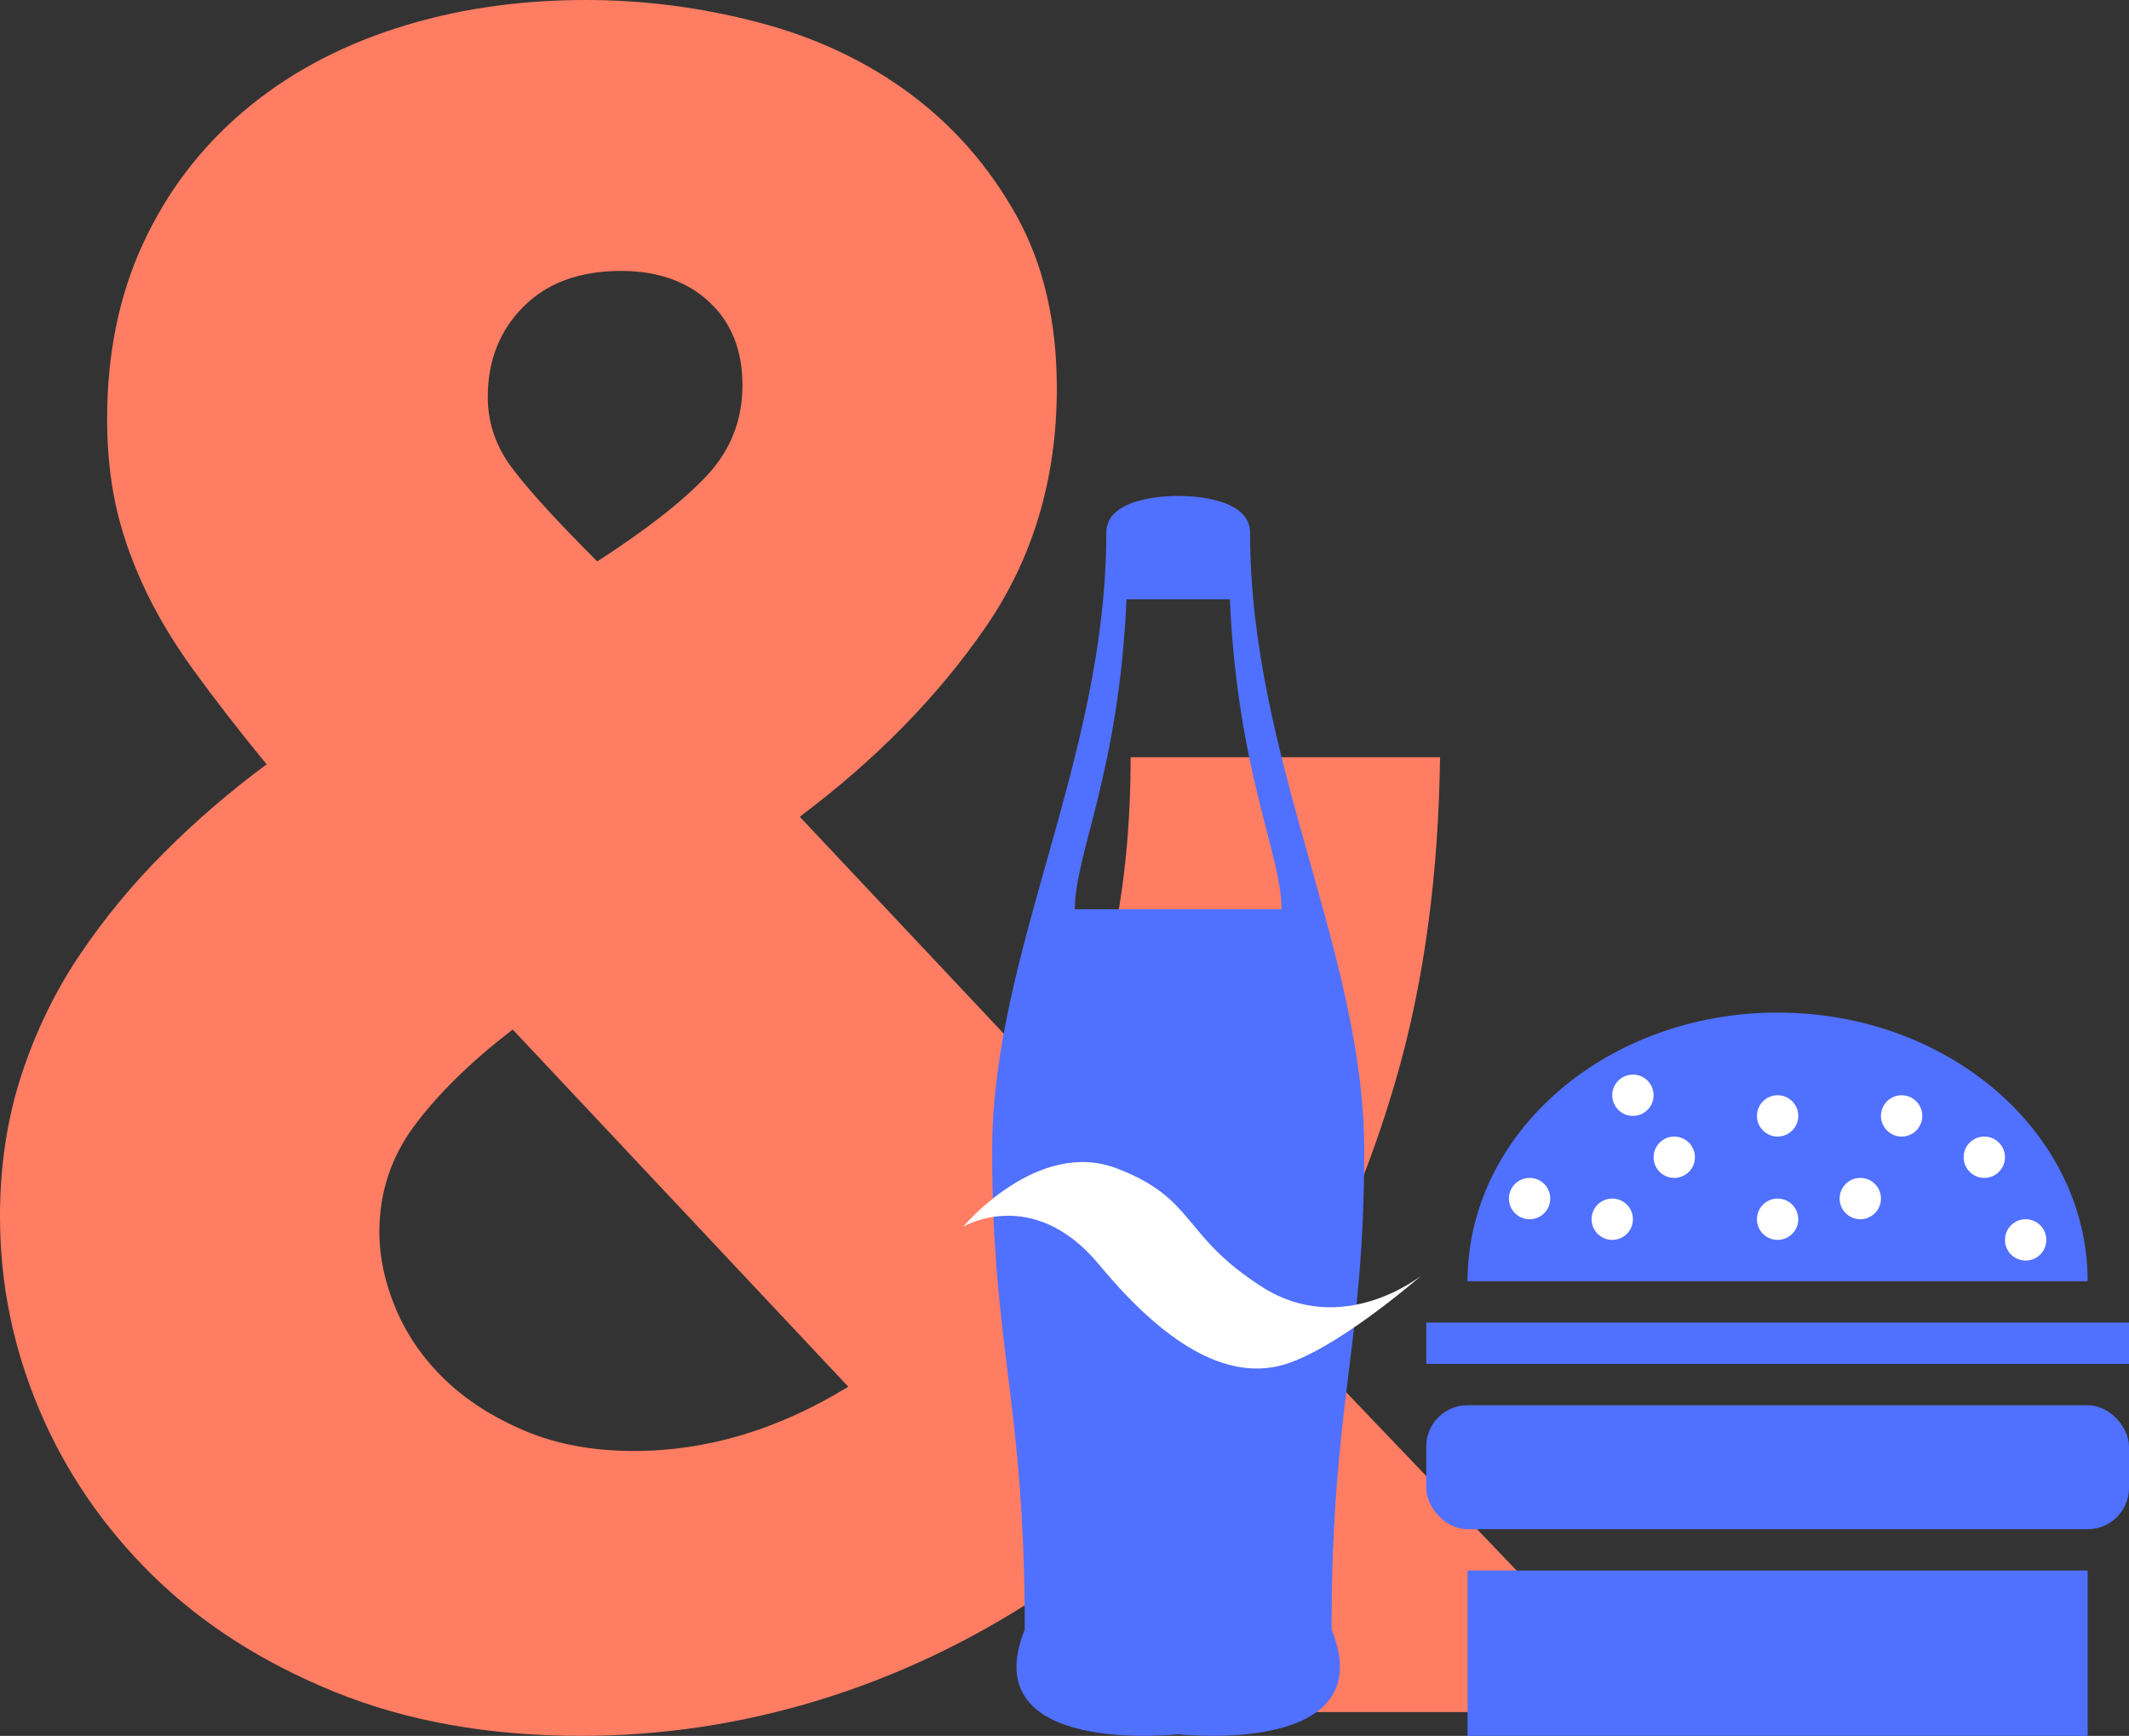 <?xml version="1.0" encoding="UTF-8" standalone="no"?>
<svg width="103px" height="84px" viewBox="0 0 103 84" version="1.1" xmlns="http://www.w3.org/2000/svg" xmlns:xlink="http://www.w3.org/1999/xlink">
    <rect x="0" y="0" width="103" height="84" fill="#333333" stroke="none"/>
    <!-- Generator: Sketch 39.1 (31720) - http://www.bohemiancoding.com/sketch -->
    <title>Group 28</title>
    <desc>Created with Sketch.</desc>
    <defs></defs>
    <g id="Logo-Grid" stroke="none" stroke-width="1" fill="none" fill-rule="evenodd">
        <g id="Group-28">
            <path d="M55.735,82.848 L50.323,77.202 C46.945,79.429 43.375,81.119 39.614,82.272 C35.852,83.424 32.013,84 28.098,84 C23.645,84 19.672,83.289 16.179,81.868 C12.686,80.447 9.75,78.565 7.37,76.222 C4.99,73.879 3.167,71.21 1.9,68.214 C0.633,65.218 0,62.107 0,58.881 C0,56.422 0.345,54.137 1.036,52.025 C1.727,49.912 2.668,47.973 3.858,46.206 C5.048,44.439 6.41,42.787 7.946,41.251 C9.481,39.715 11.132,38.294 12.897,36.988 C11.516,35.298 10.326,33.761 9.328,32.379 C8.33,30.996 7.524,29.632 6.909,28.288 C6.295,26.944 5.854,25.638 5.585,24.37 C5.316,23.103 5.182,21.739 5.182,20.28 C5.182,17.13 5.758,14.307 6.909,11.811 C8.061,9.314 9.673,7.182 11.746,5.416 C13.819,3.649 16.275,2.305 19.116,1.383 C21.956,0.461 25.027,0 28.328,0 C31.169,0 33.971,0.365 36.735,1.095 C39.499,1.824 41.936,2.977 44.047,4.551 C46.158,6.126 47.866,8.085 49.172,10.428 C50.477,12.771 51.129,15.556 51.129,18.782 C51.129,23.161 49.978,27.021 47.675,30.362 C45.371,33.704 42.377,36.757 38.692,39.523 L51.475,53.119 C52.473,50.815 53.26,48.299 53.835,45.572 C54.411,42.845 54.699,39.868 54.699,36.642 L69.669,36.642 C69.593,42.327 68.902,47.454 67.597,52.025 C66.291,56.595 64.526,60.724 62.299,64.412 L79.918,82.848 L55.735,82.848 Z M30.676,70.214 C34.207,70.214 37.662,69.177 41.04,67.103 L24.803,49.819 C22.807,51.355 21.233,52.891 20.082,54.428 C18.93,55.964 18.354,57.692 18.354,59.613 C18.354,60.842 18.623,62.09 19.16,63.358 C19.698,64.625 20.485,65.758 21.521,66.757 C22.557,67.756 23.843,68.581 25.379,69.234 C26.914,69.887 28.68,70.214 30.676,70.214 Z M23.598,19.217 C23.598,20.446 23.982,21.579 24.75,22.616 C25.518,23.653 26.899,25.171 28.895,27.168 C31.275,25.631 33.041,24.249 34.193,23.02 C35.344,21.791 35.92,20.331 35.92,18.641 C35.92,16.951 35.383,15.607 34.308,14.608 C33.233,13.609 31.813,13.11 30.047,13.11 C28.051,13.11 26.477,13.686 25.326,14.839 C24.174,15.991 23.598,17.45 23.598,19.217 Z" id="Combined-Shape" fill="#FF7D63"></path>
            <g id="Group-23" transform="translate(46, 24)">
                <path d="M40,38 C48.284,38 55,32.18 55,25 L25,25 C25,32.18 31.716,38 40,38 Z" id="Oval-49-Copy" fill="#5070FF" transform="translate(40, 31.5) rotate(-180) translate(-40, -31.5) "></path>
                <rect id="Rectangle-30" fill="#5070FF" x="25" y="52" width="30" height="8"></rect>
                <rect id="Rectangle-30-Copy-2" fill="#5070FF" x="23" y="40" width="34" height="2"></rect>
                <rect id="Rectangle-30-Copy-3" fill="#5070FF" x="23" y="44" width="34" height="6" rx="2"></rect>
                <circle id="Oval-25" fill="#FFFFFF" cx="28" cy="34" r="1"></circle>
                <circle id="Oval-25-Copy-2" fill="#FFFFFF" cx="32" cy="35" r="1"></circle>
                <circle id="Oval-25-Copy-3" fill="#FFFFFF" cx="33" cy="29" r="1"></circle>
                <circle id="Oval-25-Copy-4" fill="#FFFFFF" cx="40" cy="35" r="1"></circle>
                <circle id="Oval-25-Copy-8" fill="#FFFFFF" cx="40" cy="30" r="1"></circle>
                <circle id="Oval-25-Copy-9" fill="#FFFFFF" cx="44" cy="34" r="1"></circle>
                <circle id="Oval-25-Copy-9" fill="#FFFFFF" cx="52" cy="36" r="1"></circle>
                <circle id="Oval-25-Copy-9" fill="#FFFFFF" cx="35" cy="32" r="1"></circle>
                <circle id="Oval-25-Copy-9" fill="#FFFFFF" cx="46" cy="30" r="1"></circle>
                <circle id="Oval-25-Copy-10" fill="#FFFFFF" cx="50" cy="32" r="1"></circle>
                <path d="M14.478,1.775 C14.478,12.737 20,22.074 20,31.676 C20,41.279 18.422,43.807 18.422,54.85 C20.91,61.034 11,59.922 11,59.922 C10.984,59.924 1.092,61.029 3.578,54.85 C3.578,43.807 2,41.279 2,31.676 C2,22.074 7.522,12.737 7.522,1.775 C7.522,-0.088 11,0.001 11,0.001 C11,0.001 14.478,-0.088 14.478,1.775 L14.478,1.775 Z M13.5,5 C13.866,13.371 16,17.338 16,20 L10.5,20 L6,20 C6,17.338 8.134,13.371 8.5,5 C8.5,5 9.4,5 10.12,5 L10,5 C10,5 13.5,5 13.5,5 Z" id="Combined-Shape" fill="#5070FF"></path>
                <path d="M0.595,35.364 C0.595,35.364 3.977,33.334 7.181,37.205 C10.385,41.076 13.264,42.693 15.846,42.108 C18.427,41.522 22.77,37.722 22.77,37.722 C22.77,37.722 18.975,40.782 15.053,38.272 C11.131,35.762 11.882,34.019 8.033,32.541 C4.184,31.064 0.595,35.364 0.595,35.364 L0.595,35.364 Z" id="Path-319-Copy" fill="#FFFFFF"></path>
            </g>
        </g>
    </g>
</svg>